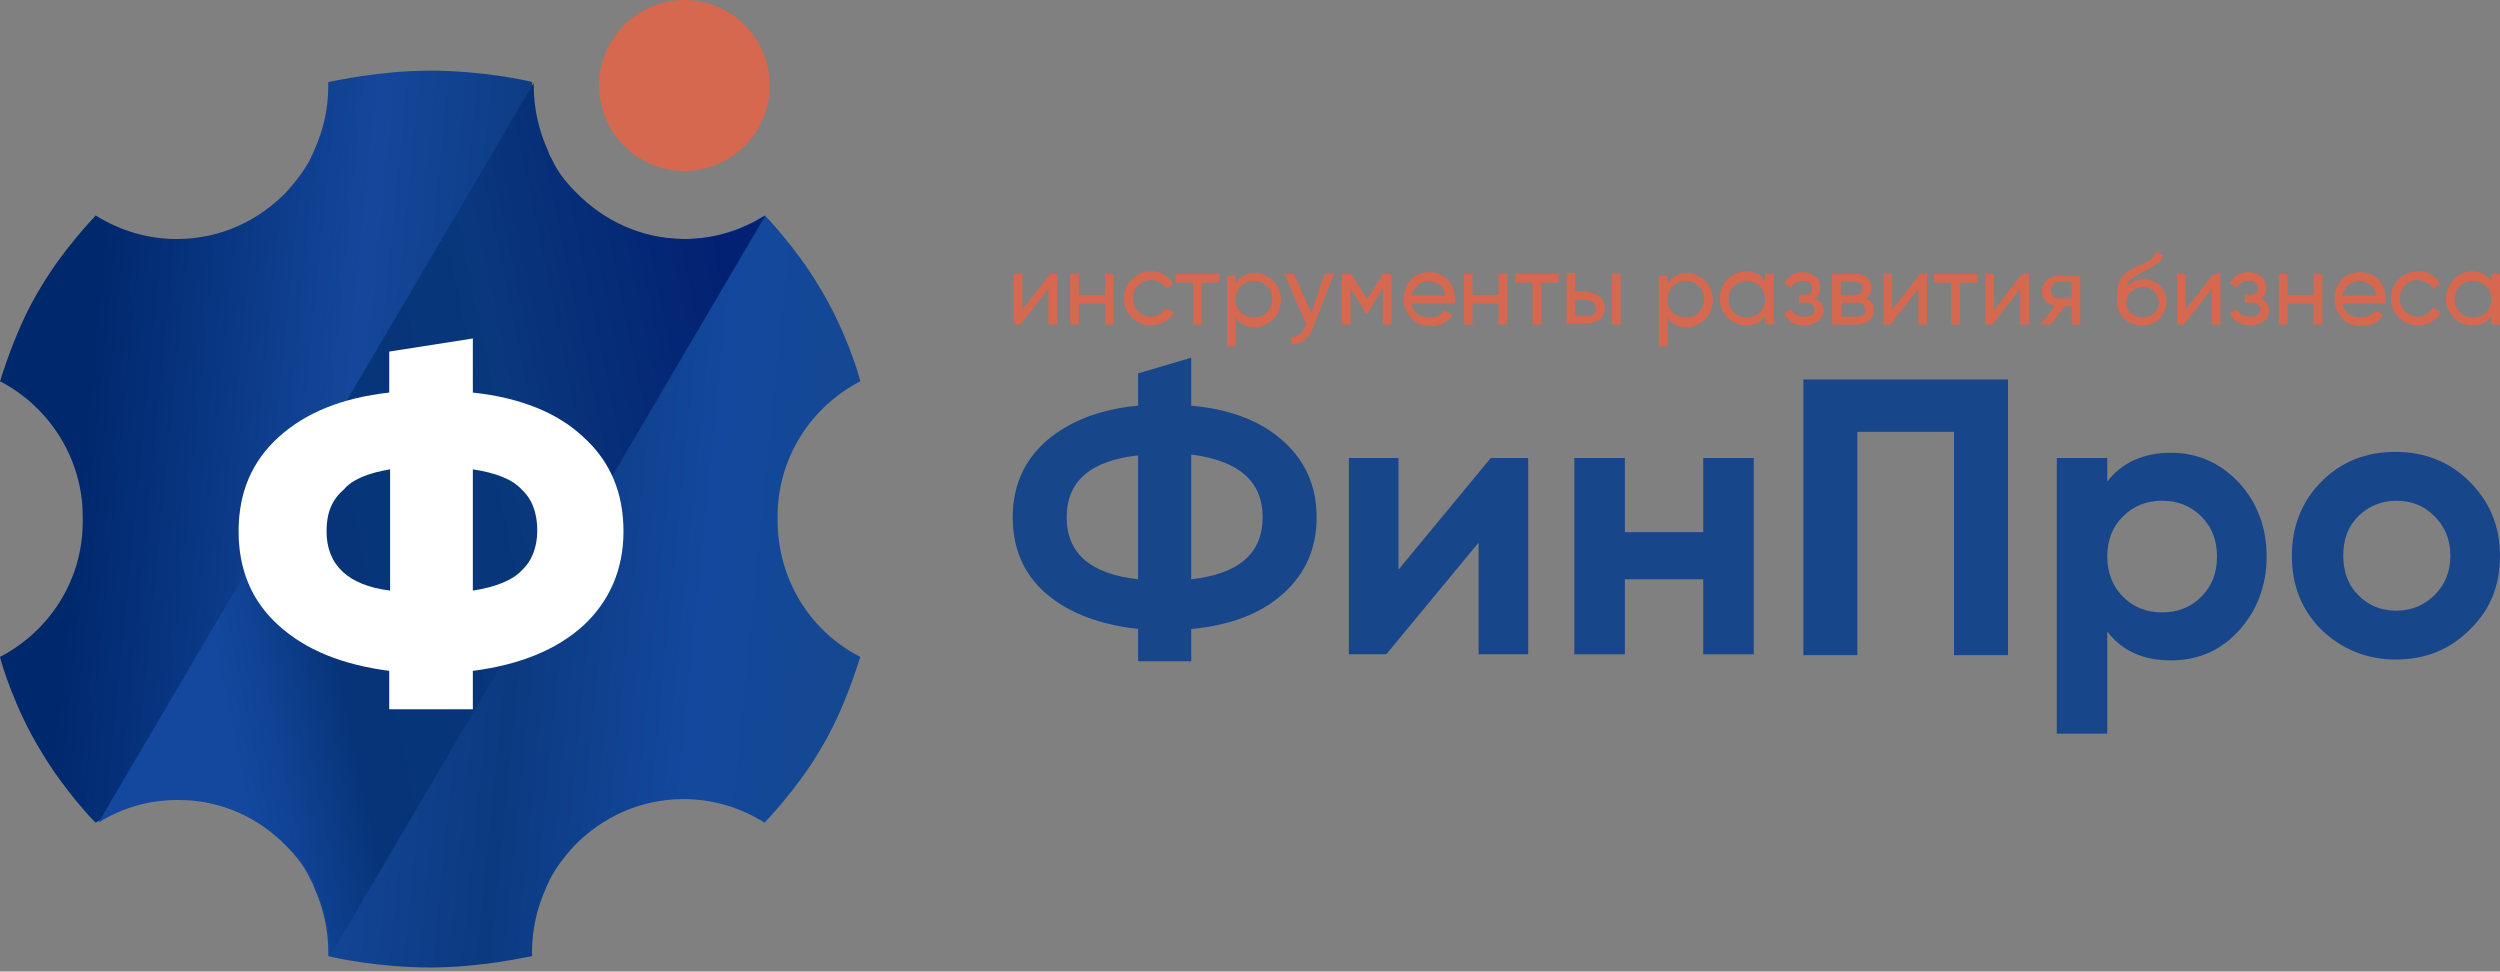 <svg width="193" height="75" viewBox="0 0 193 75" fill="none" xmlns="http://www.w3.org/2000/svg" id="logo">
<rect x="0" y="0" width="193" height="75" fill="#808080" stroke="none"/>
<path d="M99.021 34.011C100.769 35.56 101.643 37.513 101.643 39.937C101.643 42.362 100.769 44.315 99.021 45.864C97.273 47.413 94.92 48.288 91.962 48.558V51.05H87.862V48.558C84.904 48.221 82.551 47.345 80.803 45.864C79.055 44.382 78.181 42.362 78.181 39.937C78.181 37.513 79.055 35.56 80.803 34.011C82.551 32.529 84.904 31.586 87.862 31.317V28.825L91.962 27.613V31.317C94.92 31.586 97.273 32.462 99.021 34.011ZM82.349 39.937C82.349 42.698 84.164 44.315 87.862 44.719V35.156C84.232 35.56 82.349 37.109 82.349 39.937ZM91.962 44.719C95.66 44.315 97.475 42.698 97.475 39.937C97.475 37.176 95.66 35.56 91.962 35.088V44.719Z" fill="#18468B"/>
<path d="M115.087 35.357H117.978V50.511H114.146V41.89L107.021 50.511H104.13V35.357H107.962V43.978L115.087 35.357Z" fill="#18468B"/>
<path d="M131.49 35.357H135.389V50.511H131.49V44.719H125.44V50.511H121.541V35.357H125.44V41.082H131.49V35.357Z" fill="#18468B"/>
<path d="M155.018 29.296V50.578H150.851V33.337H143.389V50.578H139.221V29.296H155.018Z" fill="#18468B"/>
<path d="M167.589 34.953C169.606 34.953 171.354 35.694 172.833 37.243C174.244 38.792 174.984 40.678 174.984 42.968C174.984 45.19 174.244 47.143 172.833 48.692C171.421 50.241 169.673 50.982 167.589 50.982C165.438 50.982 163.825 50.241 162.682 48.76V56.639H158.783V35.357H162.682V37.176C163.825 35.694 165.505 34.953 167.589 34.953ZM163.892 46.066C164.699 46.874 165.707 47.278 166.917 47.278C168.127 47.278 169.135 46.874 169.942 46.066C170.749 45.258 171.152 44.247 171.152 42.968C171.152 41.688 170.749 40.678 169.942 39.87C169.135 39.062 168.127 38.657 166.917 38.657C165.707 38.657 164.699 39.062 163.892 39.87C163.085 40.678 162.682 41.688 162.682 42.968C162.682 44.18 163.085 45.258 163.892 46.066Z" fill="#18468B"/>
<path d="M190.647 48.625C189.101 50.174 187.219 50.915 184.933 50.915C182.715 50.915 180.765 50.107 179.219 48.625C177.673 47.076 176.933 45.19 176.933 42.901C176.933 40.678 177.673 38.725 179.219 37.176C180.765 35.627 182.648 34.886 184.933 34.886C187.152 34.886 189.101 35.627 190.647 37.176C192.193 38.725 193 40.611 193 42.901C193 45.19 192.261 47.076 190.647 48.625ZM182.042 45.931C182.849 46.739 183.79 47.144 185 47.144C186.143 47.144 187.152 46.739 187.958 45.931C188.765 45.123 189.168 44.113 189.168 42.901C189.168 41.688 188.765 40.678 187.958 39.87C187.152 39.062 186.21 38.658 185 38.658C183.858 38.658 182.849 39.062 182.042 39.87C181.236 40.678 180.9 41.688 180.9 42.901C180.9 44.18 181.303 45.19 182.042 45.931Z" fill="#18468B"/>
<path fill-rule="evenodd" clip-rule="evenodd" d="M60.031 40.139C60.031 40.005 60.031 39.937 60.031 39.87C60.031 35.29 62.653 31.384 66.417 29.431C66.283 28.825 65.207 25.323 63.258 22.157C61.51 19.194 59.09 16.635 59.023 16.635C57.208 17.78 55.056 18.453 52.771 18.453C49.41 18.453 46.452 17.039 44.301 14.816C43.494 14.008 42.889 13.2 42.486 12.325C42.486 12.257 42.418 12.257 42.418 12.19C42.284 11.988 42.217 11.786 42.149 11.584C41.477 10.102 41.074 8.418 41.074 6.667C41.074 6.533 41.074 6.465 41.074 6.331C40.603 6.196 37.175 5.455 33.209 5.455C29.242 5.455 25.814 6.263 25.343 6.331C25.343 6.465 25.343 6.533 25.343 6.667C25.343 8.418 24.94 10.102 24.268 11.584C24.201 11.786 24.066 11.988 23.999 12.19C23.999 12.257 23.932 12.257 23.932 12.325C23.461 13.2 22.856 14.008 22.117 14.816C19.965 17.039 17.008 18.453 13.646 18.453C11.361 18.453 9.21 17.78 7.395 16.635C7.395 16.635 4.907 19.194 3.16 22.157C1.21 25.323 0.202 28.892 0 29.431C3.765 31.384 6.386 35.358 6.386 39.87C6.386 39.937 6.386 39.937 6.386 40.005V40.072V40.139C6.386 40.206 6.386 40.206 6.386 40.274C6.386 44.853 3.765 48.76 0 50.713C0.134 51.319 1.21 54.821 3.16 57.986C4.907 60.95 7.327 63.509 7.395 63.509C9.21 62.364 11.361 61.69 13.646 61.69C17.008 61.69 19.965 63.105 22.117 65.327C22.923 66.135 23.528 66.944 23.932 67.819C23.932 67.886 23.999 67.886 23.999 67.954C24.133 68.156 24.201 68.358 24.268 68.56C24.94 70.041 25.343 71.725 25.343 73.476C25.343 73.611 25.343 73.678 25.343 73.813C25.814 73.948 29.242 74.689 33.209 74.689C37.175 74.689 40.603 73.88 41.074 73.813C41.074 73.678 41.074 73.611 41.074 73.476C41.074 71.725 41.477 70.041 42.149 68.56C42.217 68.358 42.351 68.156 42.418 67.954C42.418 67.886 42.486 67.886 42.486 67.819C42.956 66.944 43.561 66.135 44.301 65.327C46.452 63.105 49.41 61.69 52.771 61.69C55.056 61.69 57.208 62.364 59.023 63.509C59.023 63.509 61.51 60.95 63.258 57.986C65.207 54.821 66.216 51.252 66.417 50.713C62.586 48.76 60.031 44.786 60.031 40.139Z" fill="url(#paint0_linear_1_10)"/>
<path fill-rule="evenodd" clip-rule="evenodd" d="M52.838 0C56.468 0 59.426 2.963 59.426 6.6C59.426 10.237 56.468 13.2 52.838 13.2C49.208 13.2 46.25 10.237 46.25 6.6C46.25 2.963 49.208 0 52.838 0Z" fill="#D6684F"/>
<path fill-rule="evenodd" clip-rule="evenodd" d="M59.09 16.635C57.275 17.78 55.191 18.453 52.905 18.453C49.544 18.453 46.586 17.039 44.435 14.816C43.628 14.008 43.023 13.2 42.62 12.325C42.62 12.257 42.553 12.257 42.553 12.19C42.418 11.988 42.351 11.786 42.284 11.584C41.612 10.102 41.208 8.418 41.208 6.667C41.208 6.6 41.208 6.533 41.208 6.398L7.596 63.509C9.411 62.364 11.495 61.758 13.781 61.758C17.142 61.758 20.1 63.172 22.251 65.395C23.058 66.203 23.663 67.011 24.066 67.886C24.066 67.954 24.133 67.954 24.133 68.021C24.268 68.223 24.335 68.425 24.402 68.627C25.075 70.109 25.478 71.793 25.478 73.544C25.478 73.611 25.478 73.746 25.478 73.813L59.09 16.635Z" fill="url(#paint1_linear_1_10)"/>
<path fill-rule="evenodd" clip-rule="evenodd" d="M36.503 30.306V26.131L30.049 27.141V30.306C26.419 30.71 23.596 31.855 21.512 33.741C19.428 35.627 18.419 38.051 18.419 41.015C18.419 43.978 19.428 46.403 21.512 48.288C23.596 50.174 26.419 51.319 30.049 51.79V54.754H36.503V51.79C40.133 51.319 42.956 50.174 45.04 48.288C47.057 46.403 48.132 43.978 48.132 41.015C48.132 38.051 47.124 35.627 45.04 33.741C43.023 31.855 40.2 30.71 36.503 30.306ZM26.553 37.782C27.159 37.041 28.436 36.502 30.116 36.233V45.594C26.822 45.19 25.209 43.574 25.209 41.015C25.209 39.6 25.612 38.59 26.553 37.782ZM36.503 36.233C38.251 36.502 39.528 36.974 40.267 37.782C41.074 38.523 41.477 39.6 41.477 40.947C41.477 42.227 41.074 43.304 40.267 44.045C39.595 44.786 38.251 45.325 36.503 45.594V36.233Z" fill="white"/>
<path d="M81.072 21.147H81.61V25.053H80.938V22.292L78.787 25.053H78.249V21.147H78.921V23.909L81.072 21.147Z" fill="#D6684F"/>
<path d="M85.307 21.147H85.98V25.053H85.307V23.437H83.29V25.053H82.618V21.147H83.29V22.764H85.307V21.147Z" fill="#D6684F"/>
<path d="M88.87 25.121C88.265 25.121 87.794 24.919 87.391 24.515C86.988 24.111 86.786 23.639 86.786 23.033C86.786 22.427 86.988 21.956 87.391 21.551C87.794 21.147 88.265 20.945 88.87 20.945C89.273 20.945 89.609 21.013 89.878 21.215C90.215 21.417 90.416 21.619 90.551 21.956L90.013 22.292C89.946 22.09 89.744 21.888 89.542 21.821C89.341 21.686 89.139 21.619 88.87 21.619C88.467 21.619 88.131 21.753 87.862 22.023C87.593 22.292 87.458 22.629 87.458 23.033C87.458 23.437 87.593 23.774 87.862 24.043C88.131 24.313 88.467 24.447 88.87 24.447C89.139 24.447 89.341 24.38 89.542 24.245C89.744 24.111 89.878 23.976 90.013 23.774L90.618 24.111C90.483 24.447 90.215 24.649 89.878 24.852C89.542 25.053 89.206 25.121 88.87 25.121Z" fill="#D6684F"/>
<path d="M94.114 21.147V21.821H92.769V25.053H92.097V21.821H90.752V21.147H94.114Z" fill="#D6684F"/>
<path d="M96.87 21.08C97.407 21.08 97.878 21.282 98.281 21.686C98.685 22.09 98.886 22.561 98.886 23.168C98.886 23.706 98.685 24.245 98.281 24.649C97.878 25.053 97.407 25.255 96.87 25.255C96.198 25.255 95.727 24.986 95.391 24.515V26.737H94.719V21.282H95.391V21.955C95.727 21.282 96.265 21.08 96.87 21.08ZM96.802 24.515C97.206 24.515 97.542 24.38 97.811 24.11C98.08 23.841 98.214 23.504 98.214 23.1C98.214 22.696 98.08 22.359 97.811 22.09C97.542 21.821 97.206 21.686 96.802 21.686C96.399 21.686 96.063 21.821 95.794 22.09C95.525 22.359 95.391 22.696 95.391 23.1C95.391 23.504 95.525 23.841 95.794 24.11C96.063 24.38 96.399 24.515 96.802 24.515Z" fill="#D6684F"/>
<path d="M102.248 21.147H102.987L101.374 25.255C101.239 25.727 100.97 26.064 100.701 26.266C100.433 26.468 100.029 26.602 99.693 26.602V25.996C100.164 26.064 100.5 25.794 100.769 25.188L100.836 25.053L99.155 21.147H99.895L101.239 24.178L102.248 21.147Z" fill="#D6684F"/>
<path d="M107.424 21.147V25.053H106.752V22.225L105.542 24.245H105.474L104.264 22.225V25.053H103.592V21.147H104.332L105.542 23.1L106.752 21.147H107.424Z" fill="#D6684F"/>
<path d="M108.97 23.437C109.037 23.774 109.172 24.043 109.441 24.245C109.71 24.447 109.978 24.515 110.382 24.515C110.92 24.515 111.256 24.313 111.525 23.976L112.13 24.313C111.726 24.919 111.188 25.188 110.449 25.188C109.844 25.188 109.306 24.986 108.97 24.582C108.634 24.178 108.365 23.707 108.365 23.101C108.365 22.494 108.567 22.023 108.903 21.619C109.239 21.215 109.777 21.013 110.382 21.013C110.92 21.013 111.39 21.215 111.793 21.619C112.13 22.023 112.331 22.494 112.331 23.101C112.331 23.168 112.331 23.302 112.331 23.437H108.97ZM110.315 21.686C109.978 21.686 109.642 21.821 109.441 22.023C109.172 22.225 109.037 22.494 108.97 22.831H111.592C111.525 22.494 111.39 22.158 111.188 22.023C110.987 21.888 110.583 21.686 110.315 21.686Z" fill="#D6684F"/>
<path d="M115.692 21.147H116.365V25.053H115.692V23.437H113.676V25.053H113.003V21.147H113.676V22.764H115.692V21.147Z" fill="#D6684F"/>
<path d="M120.331 21.147V21.821H118.986V25.053H118.314V21.821H116.97V21.147H120.331Z" fill="#D6684F"/>
<path d="M122.549 22.561C122.953 22.561 123.289 22.696 123.49 22.898C123.759 23.1 123.894 23.437 123.894 23.774C123.894 24.11 123.759 24.447 123.49 24.649C123.222 24.851 122.885 24.986 122.549 24.986H120.936V21.08H121.608V22.494H122.549V22.561ZM122.549 24.447C122.751 24.447 122.885 24.38 123.02 24.312C123.154 24.245 123.222 24.043 123.222 23.841C123.222 23.639 123.154 23.504 123.02 23.37C122.885 23.235 122.751 23.168 122.549 23.168H121.608V24.38H122.549V24.447ZM124.432 21.147H125.104V25.053H124.432V21.147Z" fill="#D6684F"/>
<path d="M130.213 21.08C130.751 21.08 131.221 21.282 131.625 21.686C132.028 22.09 132.23 22.561 132.23 23.168C132.23 23.706 132.028 24.245 131.625 24.649C131.221 25.053 130.751 25.255 130.213 25.255C129.541 25.255 129.07 24.986 128.734 24.515V26.737H128.062V21.282H128.734V21.955C129.137 21.282 129.608 21.08 130.213 21.08ZM130.146 24.515C130.549 24.515 130.885 24.38 131.154 24.11C131.423 23.841 131.557 23.504 131.557 23.1C131.557 22.696 131.423 22.359 131.154 22.09C130.885 21.821 130.549 21.686 130.146 21.686C129.742 21.686 129.406 21.821 129.137 22.09C128.868 22.359 128.734 22.696 128.734 23.1C128.734 23.504 128.868 23.841 129.137 24.11C129.406 24.38 129.742 24.515 130.146 24.515Z" fill="#D6684F"/>
<path d="M136.263 21.147H136.935V25.053H136.263V24.38C135.927 24.919 135.456 25.121 134.784 25.121C134.246 25.121 133.776 24.919 133.372 24.515C132.969 24.111 132.767 23.639 132.767 23.033C132.767 22.494 132.969 21.956 133.372 21.551C133.776 21.147 134.246 20.945 134.784 20.945C135.456 20.945 135.927 21.215 136.263 21.686V21.147ZM134.851 24.515C135.255 24.515 135.591 24.38 135.86 24.111C136.128 23.841 136.263 23.505 136.263 23.1C136.263 22.696 136.128 22.36 135.86 22.09C135.591 21.821 135.255 21.686 134.851 21.686C134.448 21.686 134.112 21.821 133.843 22.09C133.574 22.36 133.44 22.696 133.44 23.1C133.44 23.505 133.574 23.841 133.843 24.111C134.179 24.38 134.448 24.515 134.851 24.515Z" fill="#D6684F"/>
<path d="M140.095 23.033C140.498 23.235 140.767 23.505 140.767 23.976C140.767 24.313 140.633 24.582 140.364 24.784C140.095 24.986 139.759 25.121 139.288 25.121C138.481 25.121 138.011 24.784 137.742 24.178L138.28 23.841C138.414 24.245 138.75 24.447 139.288 24.447C139.557 24.447 139.759 24.38 139.893 24.313C140.027 24.178 140.095 24.043 140.095 23.909C140.095 23.774 140.027 23.639 139.893 23.505C139.759 23.437 139.624 23.37 139.422 23.37H138.885V22.764H139.288C139.49 22.764 139.624 22.696 139.759 22.629C139.893 22.562 139.893 22.427 139.893 22.225C139.893 22.09 139.826 21.956 139.691 21.821C139.557 21.686 139.422 21.686 139.154 21.686C138.75 21.686 138.414 21.888 138.28 22.225L137.742 21.888C138.011 21.349 138.481 21.013 139.154 21.013C139.557 21.013 139.893 21.147 140.162 21.349C140.431 21.552 140.498 21.821 140.498 22.158C140.565 22.562 140.364 22.898 140.095 23.033Z" fill="#D6684F"/>
<path d="M144.061 23.033C144.464 23.168 144.666 23.504 144.666 23.909C144.666 24.245 144.532 24.515 144.33 24.717C144.128 24.919 143.792 25.053 143.389 25.053H141.439V21.147H143.254C143.658 21.147 143.926 21.215 144.128 21.417C144.33 21.619 144.464 21.888 144.464 22.157C144.464 22.561 144.33 22.898 144.061 23.033ZM143.187 21.753H142.111V22.764H143.187C143.59 22.764 143.792 22.561 143.792 22.225C143.792 21.955 143.59 21.753 143.187 21.753ZM143.389 24.447C143.59 24.447 143.725 24.38 143.859 24.312C143.994 24.245 143.994 24.11 143.994 23.909C143.994 23.774 143.926 23.639 143.859 23.504C143.792 23.37 143.59 23.37 143.389 23.37H142.179V24.447H143.389Z" fill="#D6684F"/>
<path d="M148.229 21.147H148.767V25.053H148.094V22.292L145.943 25.053H145.405V21.147H146.078V23.909L148.229 21.147Z" fill="#D6684F"/>
<path d="M152.666 21.147V21.821H151.321V25.053H150.649V21.821H149.304V21.147H152.666Z" fill="#D6684F"/>
<path d="M156.094 21.147H156.632V25.053H155.96V22.292L153.808 25.053H153.271V21.147H153.943V23.909L156.094 21.147Z" fill="#D6684F"/>
<path d="M160.598 21.147V25.053H159.926V23.639H159.388L158.312 25.053H157.506L158.649 23.639C158.38 23.572 158.111 23.437 157.909 23.235C157.707 23.033 157.64 22.764 157.64 22.494C157.64 22.157 157.775 21.821 158.044 21.619C158.312 21.349 158.649 21.282 158.985 21.282H160.598V21.147ZM158.985 23.033H159.926V21.753H158.985C158.783 21.753 158.649 21.821 158.514 21.955C158.38 22.09 158.312 22.225 158.312 22.427C158.312 22.629 158.38 22.764 158.514 22.898C158.649 23.033 158.783 23.033 158.985 23.033Z" fill="#D6684F"/>
<path d="M165.371 25.121C164.766 25.121 164.295 24.919 163.959 24.582C163.556 24.178 163.421 23.706 163.421 23.1C163.421 22.427 163.489 21.955 163.69 21.551C163.892 21.215 164.295 20.878 164.9 20.608C165.035 20.541 165.169 20.474 165.371 20.407C165.573 20.339 165.707 20.272 165.774 20.204C165.841 20.137 165.976 20.07 166.043 20.002C166.178 19.935 166.245 19.868 166.312 19.733C166.379 19.666 166.379 19.531 166.446 19.396L166.984 19.733C166.984 19.8 166.917 19.868 166.917 19.935C166.917 20.002 166.85 20.07 166.783 20.137C166.715 20.204 166.715 20.272 166.648 20.272C166.581 20.272 166.581 20.339 166.446 20.407C166.379 20.474 166.312 20.474 166.245 20.541C166.178 20.541 166.11 20.608 166.043 20.676C165.976 20.743 165.841 20.743 165.841 20.811C165.774 20.811 165.707 20.878 165.573 20.945C165.438 21.013 165.371 21.013 165.304 21.08C164.968 21.215 164.699 21.417 164.497 21.551C164.363 21.686 164.228 21.888 164.161 22.157C164.295 21.956 164.564 21.821 164.766 21.686C165.035 21.619 165.236 21.551 165.505 21.551C165.976 21.551 166.379 21.686 166.715 22.023C167.051 22.36 167.253 22.764 167.253 23.302C167.253 23.841 167.051 24.245 166.715 24.582C166.379 24.986 165.909 25.121 165.371 25.121ZM164.497 24.178C164.766 24.38 165.035 24.515 165.438 24.515C165.774 24.515 166.11 24.38 166.312 24.178C166.581 23.976 166.648 23.706 166.648 23.37C166.648 23.033 166.514 22.764 166.312 22.494C166.11 22.292 165.774 22.157 165.438 22.157C165.102 22.157 164.833 22.292 164.564 22.494C164.295 22.696 164.161 22.966 164.161 23.302C164.094 23.639 164.228 23.909 164.497 24.178Z" fill="#D6684F"/>
<path d="M170.883 21.147H171.421V25.053H170.749V22.292L168.598 25.053H168.06V21.147H168.732V23.909L170.883 21.147Z" fill="#D6684F"/>
<path d="M174.513 23.033C174.917 23.235 175.186 23.505 175.186 23.976C175.186 24.313 175.051 24.582 174.782 24.784C174.513 24.986 174.177 25.121 173.707 25.121C172.9 25.121 172.429 24.784 172.161 24.178L172.698 23.841C172.833 24.245 173.169 24.447 173.707 24.447C173.976 24.447 174.177 24.38 174.312 24.313C174.446 24.178 174.513 24.043 174.513 23.909C174.513 23.774 174.446 23.639 174.312 23.505C174.177 23.437 174.043 23.37 173.841 23.37H173.303V22.764H173.707C173.908 22.764 174.043 22.696 174.177 22.629C174.312 22.562 174.312 22.427 174.312 22.225C174.312 22.09 174.245 21.956 174.11 21.821C173.976 21.686 173.841 21.686 173.572 21.686C173.169 21.686 172.833 21.888 172.698 22.225L172.161 21.888C172.429 21.349 172.9 21.013 173.572 21.013C173.976 21.013 174.312 21.147 174.581 21.349C174.85 21.552 174.917 21.821 174.917 22.158C174.984 22.562 174.85 22.898 174.513 23.033Z" fill="#D6684F"/>
<path d="M178.614 21.147H179.286V25.053H178.614V23.437H176.597V25.053H175.925V21.147H176.597V22.764H178.614V21.147Z" fill="#D6684F"/>
<path d="M180.832 23.437C180.9 23.774 181.034 24.043 181.303 24.245C181.572 24.447 181.841 24.515 182.244 24.515C182.782 24.515 183.118 24.313 183.387 23.976L183.992 24.313C183.589 24.919 183.051 25.188 182.311 25.188C181.706 25.188 181.169 24.986 180.832 24.582C180.496 24.178 180.227 23.707 180.227 23.101C180.227 22.494 180.429 22.023 180.765 21.619C181.101 21.215 181.639 21.013 182.244 21.013C182.782 21.013 183.252 21.215 183.656 21.619C183.992 22.023 184.194 22.494 184.194 23.101C184.194 23.168 184.194 23.302 184.194 23.437H180.832ZM182.177 21.686C181.841 21.686 181.505 21.821 181.303 22.023C181.034 22.225 180.9 22.494 180.832 22.831H183.454C183.387 22.494 183.253 22.158 183.051 22.023C182.849 21.888 182.446 21.686 182.177 21.686Z" fill="#D6684F"/>
<path d="M186.681 25.121C186.076 25.121 185.605 24.919 185.202 24.515C184.799 24.111 184.597 23.639 184.597 23.033C184.597 22.427 184.799 21.956 185.202 21.551C185.605 21.147 186.076 20.945 186.681 20.945C187.084 20.945 187.42 21.013 187.689 21.215C188.025 21.417 188.227 21.619 188.362 21.956L187.824 22.292C187.757 22.09 187.555 21.888 187.353 21.821C187.151 21.686 186.883 21.619 186.681 21.619C186.278 21.619 185.941 21.753 185.673 22.023C185.404 22.292 185.269 22.629 185.269 23.033C185.269 23.437 185.404 23.774 185.673 24.043C185.941 24.313 186.278 24.447 186.681 24.447C186.95 24.447 187.151 24.38 187.353 24.245C187.555 24.111 187.689 23.976 187.824 23.774L188.429 24.111C188.294 24.447 188.025 24.649 187.689 24.852C187.42 25.053 187.084 25.121 186.681 25.121Z" fill="#D6684F"/>
<path d="M192.328 21.147H193V25.053H192.328V24.38C191.992 24.919 191.521 25.121 190.849 25.121C190.311 25.121 189.841 24.919 189.437 24.515C189.034 24.111 188.832 23.639 188.832 23.033C188.832 22.494 189.034 21.956 189.437 21.551C189.841 21.147 190.311 20.945 190.849 20.945C191.521 20.945 191.992 21.215 192.328 21.686V21.147ZM190.916 24.515C191.319 24.515 191.656 24.38 191.924 24.111C192.193 23.841 192.328 23.505 192.328 23.1C192.328 22.696 192.193 22.36 191.924 22.09C191.656 21.821 191.319 21.686 190.916 21.686C190.513 21.686 190.177 21.821 189.908 22.09C189.639 22.36 189.504 22.696 189.504 23.1C189.504 23.505 189.639 23.841 189.908 24.111C190.177 24.38 190.513 24.515 190.916 24.515Z" fill="#D6684F"/>
<defs>
<linearGradient id="paint0_linear_1_10" x1="2.586" y1="37.02" x2="68.569" y2="43.587" gradientUnits="userSpaceOnUse">
<stop offset="0.053" stop-color="#00286D"/>
<stop offset="0.359" stop-color="#14479B"/>
<stop offset="0.577" stop-color="#0C3A80"/>
<stop offset="0.79" stop-color="#13489E"/>
<stop offset="0.997" stop-color="#14488E"/>
</linearGradient>
<linearGradient id="paint1_linear_1_10" x1="8.323" y1="45.282" x2="58.797" y2="34.874" gradientUnits="userSpaceOnUse">
<stop offset="0.135" stop-color="#13489E"/>
<stop offset="0.197" stop-color="#104396"/>
<stop offset="0.296" stop-color="#09377E"/>
<stop offset="0.315" stop-color="#073479"/>
<stop offset="0.591" stop-color="#08367B"/>
<stop offset="0.636" stop-color="#0A387D"/>
<stop offset="1" stop-color="#022172"/>
</linearGradient>
</defs>
</svg>
